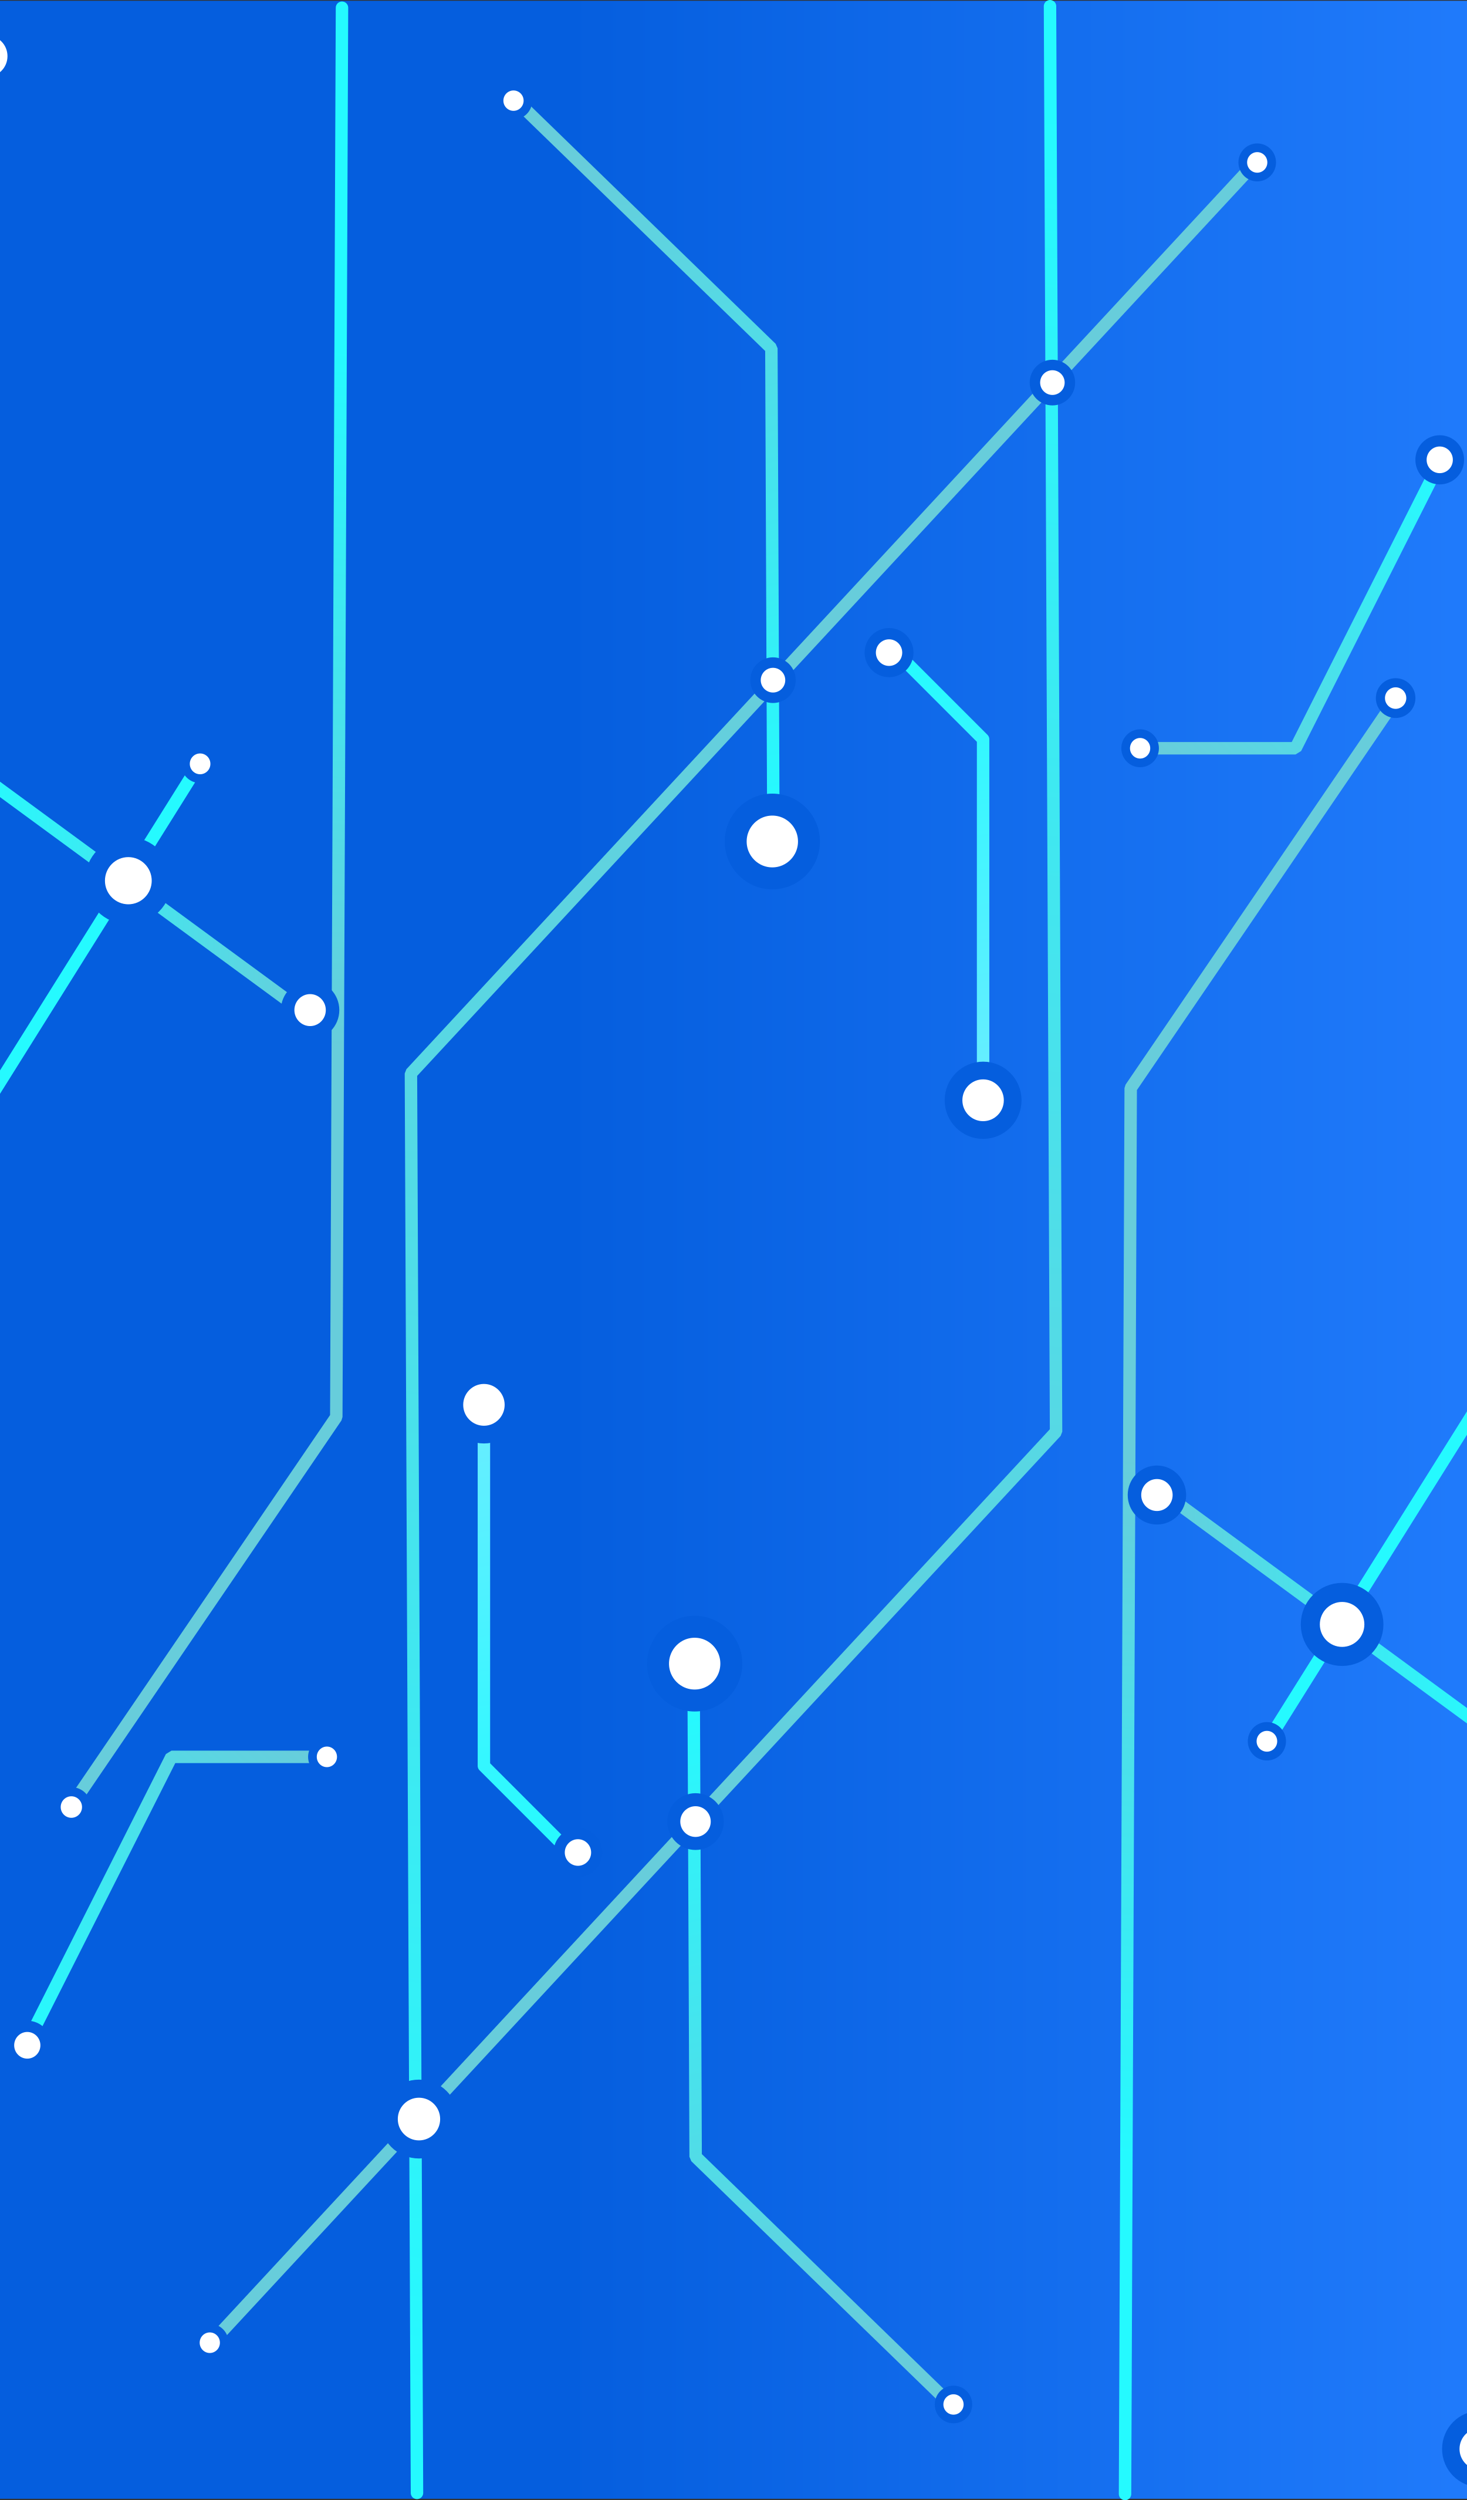 <?xml version="1.0" encoding="UTF-8" standalone="no"?>
<!-- Created with Inkscape (http://www.inkscape.org/) -->

<svg viewBox="60 0 58.974 100.476" version="1.1" id="svg32675" xmlns:inkscape="http://www.inkscape.org/namespaces/inkscape" xmlns:sodipodi="http://sodipodi.sourceforge.net/DTD/sodipodi-0.dtd" xmlns:xlink="http://www.w3.org/1999/xlink" xmlns="http://www.w3.org/2000/svg" xmlns:svg="http://www.w3.org/2000/svg">
  <rect x="60" y="0" width="58.974" height="100.476" fill="#333333" stroke="none"/>
  <sodipodi:namedview id="namedview32677" pagecolor="#ffffff" bordercolor="#000000" borderopacity="0.25" inkscape:showpageshadow="2" inkscape:pageopacity="0.0" inkscape:pagecheckerboard="0" inkscape:deskcolor="#d1d1d1" inkscape:document-units="mm" showgrid="false" />
  <defs id="defs32672">
    <linearGradient inkscape:collect="always" id="linearGradient49540">
      <stop style="stop-color:#055ede;stop-opacity:1;" offset="0" id="stop49536" />
      <stop style="stop-color:#237eff;stop-opacity:1;" offset="1" id="stop49538" />
    </linearGradient>
    <linearGradient inkscape:collect="always" id="linearGradient48051">
      <stop style="stop-color:#25faff;stop-opacity:1;" offset="0" id="stop48047" />
      <stop style="stop-color:#67cddb;stop-opacity:0.813;" offset="1" id="stop48049" />
    </linearGradient>
    <linearGradient inkscape:collect="always" id="linearGradient34472">
      <stop style="stop-color:#25faff;stop-opacity:1;" offset="0" id="stop34468" />
      <stop style="stop-color:#6fecff;stop-opacity:1;" offset="1" id="stop34470" />
    </linearGradient>
    <linearGradient inkscape:collect="always" id="linearGradient34416">
      <stop style="stop-color:#25faff;stop-opacity:1;" offset="0" id="stop34412" />
      <stop style="stop-color:#67cddb;stop-opacity:1;" offset="1" id="stop34414" />
    </linearGradient>
    <linearGradient inkscape:collect="always" xlink:href="#linearGradient34472" id="linearGradient34418" x1="62.717" y1="55.059" x2="66.229" y2="74.009" gradientUnits="userSpaceOnUse" />
    <linearGradient inkscape:collect="always" xlink:href="#linearGradient34416" id="linearGradient34426" x1="50.929" y1="125.532" x2="57.355" y2="55.2" gradientUnits="userSpaceOnUse" />
    <linearGradient inkscape:collect="always" xlink:href="#linearGradient34416" id="linearGradient34434" x1="54.464" y1="96.769" x2="60.843" y2="123.12" gradientUnits="userSpaceOnUse" />
    <linearGradient inkscape:collect="always" xlink:href="#linearGradient34416" id="linearGradient34442" x1="73.583" y1="115.408" x2="75.616" y2="87.395" gradientUnits="userSpaceOnUse" />
    <linearGradient inkscape:collect="always" xlink:href="#linearGradient48051" id="linearGradient34450" x1="83.296" y1="82.497" x2="85.087" y2="56.739" gradientUnits="userSpaceOnUse" />
    <linearGradient inkscape:collect="always" xlink:href="#linearGradient34416" id="linearGradient34458" x1="25.733" y1="50.489" x2="39.185" y2="50.489" gradientUnits="userSpaceOnUse" />
    <linearGradient inkscape:collect="always" xlink:href="#linearGradient34416" id="linearGradient34466" x1="28.102" y1="110.696" x2="39.197" y2="99.42" gradientUnits="userSpaceOnUse" />
    <linearGradient inkscape:collect="always" xlink:href="#linearGradient34416" id="linearGradient47937" gradientUnits="userSpaceOnUse" x1="73.583" y1="115.408" x2="75.616" y2="87.395" gradientTransform="rotate(180,56.075,78.946)" />
    <linearGradient inkscape:collect="always" xlink:href="#linearGradient34416" id="linearGradient47939" gradientUnits="userSpaceOnUse" x1="50.929" y1="125.532" x2="57.355" y2="55.2" gradientTransform="rotate(180,56.075,78.946)" />
    <linearGradient inkscape:collect="always" xlink:href="#linearGradient34416" id="linearGradient47941" gradientUnits="userSpaceOnUse" x1="54.464" y1="96.769" x2="60.843" y2="123.12" gradientTransform="rotate(180,56.075,78.946)" />
    <linearGradient inkscape:collect="always" xlink:href="#linearGradient34416" id="linearGradient47943" gradientUnits="userSpaceOnUse" x1="25.733" y1="50.489" x2="39.185" y2="50.489" gradientTransform="rotate(180,56.075,78.946)" />
    <linearGradient inkscape:collect="always" xlink:href="#linearGradient34416" id="linearGradient47945" gradientUnits="userSpaceOnUse" x1="83.296" y1="82.497" x2="85.087" y2="56.739" gradientTransform="rotate(180,56.075,78.946)" />
    <linearGradient inkscape:collect="always" xlink:href="#linearGradient34416" id="linearGradient47947" gradientUnits="userSpaceOnUse" x1="28.102" y1="110.696" x2="39.197" y2="99.42" gradientTransform="rotate(180,56.075,78.946)" />
    <linearGradient inkscape:collect="always" xlink:href="#linearGradient34472" id="linearGradient47949" gradientUnits="userSpaceOnUse" x1="62.717" y1="55.059" x2="66.229" y2="74.009" gradientTransform="rotate(180,56.075,78.946)" />
    <linearGradient inkscape:collect="always" xlink:href="#linearGradient49540" id="linearGradient49542" x1="49.3" y1="67.347" x2="90.267" y2="67.357" gradientUnits="userSpaceOnUse" />
  </defs>
  <g inkscape:label="Layer 1" inkscape:groupmode="layer" id="layer1" transform="translate(33.412,-28.609)">
    <rect style="display:inline;fill:url(#linearGradient49542);fill-opacity:1;stroke:none;stroke-width:0.5;stroke-linecap:round;stroke-linejoin:bevel;stroke-opacity:1;paint-order:fill markers stroke" id="rect33657" width="70.567" height="100.388" x="19.967" y="28.64" rx="0" ry="0" />
    <path style="fill:#dddddd;stroke-width:0.5;stroke-linecap:round;stroke-linejoin:bevel;paint-order:fill markers stroke" d="M 145.562,36.907 126.961,69.386" id="path32861" />
    <path style="fill:none;fill-opacity:1;stroke:url(#linearGradient34442);stroke-width:0.5;stroke-linecap:round;stroke-linejoin:bevel;stroke-opacity:1;paint-order:fill markers stroke" d="M 82.725,56.67 72.043,72.338 71.815,128.835" id="path33595" sodipodi:nodetypes="ccc" />
    <path style="fill:none;fill-opacity:1;stroke:url(#linearGradient34426);stroke-width:0.5;stroke-linecap:round;stroke-linejoin:bevel;stroke-opacity:1;paint-order:fill markers stroke" d="M 43.351,128.792 43.108,71.748 77.062,35.136" id="path33597" sodipodi:nodetypes="ccc" />
    <path style="fill:none;fill-opacity:1;stroke:url(#linearGradient34434);stroke-width:0.5;stroke-linecap:round;stroke-linejoin:bevel;stroke-opacity:1;paint-order:fill markers stroke" d="m 54.477,97.092 0.076,18.191 10.432,10.124" id="path33599" sodipodi:nodetypes="ccc" />
    <path style="fill:none;fill-opacity:1;stroke:url(#linearGradient34458);stroke-width:0.5;stroke-linecap:round;stroke-linejoin:bevel;stroke-opacity:1;paint-order:fill markers stroke" d="m 25.983,31.593 0.067,28.345 12.885,9.448" id="path33601" sodipodi:nodetypes="ccc" />
    <ellipse style="fill:#ffffff;fill-opacity:1;stroke:#055ede;stroke-width:0.367;stroke-linecap:round;stroke-linejoin:round;stroke-dasharray:none;stroke-opacity:1;paint-order:fill markers stroke" id="path34690-1-3-21" cx="82.693" cy="56.663" rx="0.612" ry="0.616" />
    <ellipse style="fill:#ffffff;fill-opacity:1;stroke:#055ede;stroke-width:0.883;stroke-linecap:round;stroke-linejoin:round;stroke-dasharray:none;stroke-opacity:1;paint-order:fill markers stroke" id="path34690-1-3-21-70" cx="54.514" cy="95.466" rx="1.473" ry="1.482" />
    <ellipse style="fill:#ffffff;fill-opacity:1;stroke:#055ede;stroke-width:0.347;stroke-linecap:round;stroke-linejoin:round;stroke-dasharray:none;stroke-opacity:1;paint-order:fill markers stroke" id="path34690-1-3-21-9" cx="64.919" cy="125.238" rx="0.58" ry="0.583" />
    <path style="fill:none;fill-opacity:1;stroke:url(#linearGradient34450);stroke-width:0.5;stroke-linecap:round;stroke-linejoin:bevel;stroke-opacity:1;paint-order:fill markers stroke" d="M 88.137,37.982 87.857,82.134 77.312,98.963" id="path33603" sodipodi:nodetypes="ccc" />
    <path style="fill:none;fill-opacity:1;stroke:url(#linearGradient34466);stroke-width:0.5;stroke-linecap:round;stroke-linejoin:bevel;stroke-opacity:1;paint-order:fill markers stroke" d="m 27.758,110.546 5.722,-11.333 h 5.704" id="path33659" />
    <path style="fill:none;fill-opacity:1;stroke:url(#linearGradient34418);stroke-width:0.5;stroke-linecap:round;stroke-linejoin:round;stroke-dasharray:none;stroke-opacity:1;paint-order:fill markers stroke" d="m 62.578,54.786 3.531,3.531 v 15.705" id="path34387" />
    <ellipse style="fill:#ffffff;fill-opacity:1;stroke:#055ede;stroke-width:0.907;stroke-linecap:round;stroke-linejoin:round;stroke-dasharray:none;stroke-opacity:1;paint-order:fill markers stroke" id="path34690-1-3-21-4" cx="88.176" cy="38.027" rx="1.515" ry="1.523" />
    <ellipse style="fill:#ffffff;fill-opacity:1;stroke:#055ede;stroke-width:0.354;stroke-linecap:round;stroke-linejoin:round;stroke-dasharray:none;stroke-opacity:1;paint-order:fill markers stroke" id="path34690-1-3-21-7" cx="77.518" cy="98.586" rx="0.591" ry="0.595" />
    <ellipse style="fill:#ffffff;fill-opacity:1;stroke:#055ede;stroke-width:0.452;stroke-linecap:round;stroke-linejoin:round;stroke-dasharray:none;stroke-opacity:1;paint-order:fill markers stroke" id="path34690" cx="27.685" cy="110.804" rx="0.753" ry="0.762" />
    <ellipse style="fill:#ffffff;fill-opacity:1;stroke:#055ede;stroke-width:0.349;stroke-linecap:round;stroke-linejoin:round;stroke-dasharray:none;stroke-opacity:1;paint-order:fill markers stroke" id="path34690-1-0" cx="77.129" cy="35.136" rx="0.581" ry="0.588" />
    <ellipse style="fill:#ffffff;fill-opacity:1;stroke:#055ede;stroke-width:0.712;stroke-linecap:round;stroke-linejoin:round;stroke-dasharray:none;stroke-opacity:1;paint-order:fill markers stroke" id="path34690-1-3" cx="66.109" cy="72.826" rx="1.189" ry="1.196" />
    <ellipse style="fill:#ffffff;fill-opacity:1;stroke:#055ede;stroke-width:0.453;stroke-linecap:round;stroke-linejoin:round;stroke-dasharray:none;stroke-opacity:1;paint-order:fill markers stroke" id="path34690-1-3-2" cx="62.328" cy="54.836" rx="0.756" ry="0.761" />
    <ellipse style="fill:#ffffff;fill-opacity:1;stroke:#055ede;stroke-width:0.349;stroke-linecap:round;stroke-linejoin:round;stroke-dasharray:none;stroke-opacity:1;paint-order:fill markers stroke" id="path34690-1" cx="39.729" cy="99.212" rx="0.581" ry="0.588" />
    <ellipse style="fill:#ffffff;fill-opacity:1;stroke:#055ede;stroke-width:0.701;stroke-linecap:round;stroke-linejoin:round;stroke-dasharray:none;stroke-opacity:1;paint-order:fill markers stroke" id="path34690-1-6" cx="26.073" cy="30.866" rx="1.166" ry="1.18" />
    <path style="fill:#dddddd;stroke-width:0.5;stroke-linecap:round;stroke-linejoin:bevel;paint-order:fill markers stroke" d="m -33.412,120.985 18.601,-32.478" id="path32861-0" />
    <path style="fill:none;fill-opacity:1;stroke:url(#linearGradient47937);stroke-width:0.5;stroke-linecap:round;stroke-linejoin:bevel;stroke-opacity:1;paint-order:fill markers stroke" d="M 29.426,101.222 40.107,85.554 40.336,28.92" id="path33595-0" sodipodi:nodetypes="ccc" />
    <path style="fill:none;fill-opacity:1;stroke:url(#linearGradient47939);stroke-width:0.5;stroke-linecap:round;stroke-linejoin:bevel;stroke-opacity:1;paint-order:fill markers stroke" d="m 68.799,28.859 0.243,57.286 -33.955,36.612" id="path33597-3" sodipodi:nodetypes="ccc" />
    <path style="fill:none;fill-opacity:1;stroke:url(#linearGradient47941);stroke-width:0.5;stroke-linecap:round;stroke-linejoin:bevel;stroke-opacity:1;paint-order:fill markers stroke" d="M 57.673,60.8 57.598,42.608 47.166,32.484" id="path33599-9" sodipodi:nodetypes="ccc" />
    <path style="fill:none;fill-opacity:1;stroke:url(#linearGradient47943);stroke-width:0.5;stroke-linecap:round;stroke-linejoin:bevel;stroke-opacity:1;paint-order:fill markers stroke" d="m 86.168,126.299 -0.067,-28.345 -12.885,-9.448" id="path33601-5" sodipodi:nodetypes="ccc" />
    <ellipse style="fill:#ffffff;fill-opacity:1;stroke:#055ede;stroke-width:0.367;stroke-linecap:round;stroke-linejoin:round;stroke-dasharray:none;stroke-opacity:1;paint-order:fill markers stroke" id="path34690-1-3-21-3" cx="-29.457" cy="-101.229" rx="0.612" ry="0.616" transform="scale(-1)" />
    <ellipse style="fill:#ffffff;fill-opacity:1;stroke:#055ede;stroke-width:0.543;stroke-linecap:round;stroke-linejoin:round;stroke-dasharray:none;stroke-opacity:1;paint-order:fill markers stroke" id="path34690-1-4" cx="39.054" cy="69.202" rx="0.903" ry="0.914" />
    <ellipse style="fill:#ffffff;fill-opacity:1;stroke:#055ede;stroke-width:0.883;stroke-linecap:round;stroke-linejoin:round;stroke-dasharray:none;stroke-opacity:1;paint-order:fill markers stroke" id="path34690-1-3-21-70-1" cx="-57.636" cy="-62.426" rx="1.473" ry="1.482" transform="scale(-1)" />
    <ellipse style="fill:#ffffff;fill-opacity:1;stroke:#055ede;stroke-width:0.421;stroke-linecap:round;stroke-linejoin:round;stroke-dasharray:none;stroke-opacity:1;paint-order:fill markers stroke" id="path34690-1-3-21-70-1-3" cx="-57.663" cy="-55.943" rx="0.703" ry="0.707" transform="scale(-1)" />
    <ellipse style="fill:#ffffff;fill-opacity:1;stroke:#055ede;stroke-width:0.421;stroke-linecap:round;stroke-linejoin:round;stroke-dasharray:none;stroke-opacity:1;paint-order:fill markers stroke" id="path34690-1-3-21-70-1-3-6" cx="-68.895" cy="-43.984" rx="0.703" ry="0.707" transform="scale(-1)" />
    <ellipse style="fill:#ffffff;fill-opacity:1;stroke:#055ede;stroke-width:0.766;stroke-linecap:round;stroke-linejoin:round;stroke-dasharray:none;stroke-opacity:1;paint-order:fill markers stroke" id="path34690-1-3-21-70-1-3-9" cx="-80.541" cy="-93.89" rx="1.278" ry="1.286" transform="scale(-1)" />
    <ellipse style="fill:#ffffff;fill-opacity:1;stroke:#055ede;stroke-width:0.523;stroke-linecap:round;stroke-linejoin:round;stroke-dasharray:none;stroke-opacity:1;paint-order:fill markers stroke" id="path34690-1-3-21-70-1-3-1" cx="-54.548" cy="-101.813" rx="0.874" ry="0.879" transform="scale(-1)" />
    <ellipse style="fill:#ffffff;fill-opacity:1;stroke:#055ede;stroke-width:0.727;stroke-linecap:round;stroke-linejoin:round;stroke-dasharray:none;stroke-opacity:1;paint-order:fill markers stroke" id="path34690-1-3-21-70-1-3-4" cx="-43.431" cy="-113.768" rx="1.215" ry="1.221" transform="scale(-1)" />
    <ellipse style="fill:#ffffff;fill-opacity:1;stroke:#055ede;stroke-width:0.347;stroke-linecap:round;stroke-linejoin:round;stroke-dasharray:none;stroke-opacity:1;paint-order:fill markers stroke" id="path34690-1-3-21-9-1" cx="-47.231" cy="-32.654" rx="0.58" ry="0.583" transform="scale(-1)" />
    <path style="fill:none;fill-opacity:1;stroke:url(#linearGradient47945);stroke-width:0.5;stroke-linecap:round;stroke-linejoin:bevel;stroke-opacity:1;paint-order:fill markers stroke" d="M 24.013,119.91 24.294,75.758 34.838,58.929" id="path33603-2" sodipodi:nodetypes="ccc" />
    <path style="fill:none;fill-opacity:1;stroke:url(#linearGradient47947);stroke-width:0.5;stroke-linecap:round;stroke-linejoin:bevel;stroke-opacity:1;paint-order:fill markers stroke" d="m 84.392,47.346 -5.722,11.333 h -5.704" id="path33659-6" />
    <path style="fill:none;fill-opacity:1;stroke:url(#linearGradient47949);stroke-width:0.5;stroke-linecap:round;stroke-linejoin:round;stroke-dasharray:none;stroke-opacity:1;paint-order:fill markers stroke" d="m 49.572,103.106 -3.531,-3.531 V 83.87" id="path34387-9" />
    <ellipse style="fill:#ffffff;fill-opacity:1;stroke:#055ede;stroke-width:0.804;stroke-linecap:round;stroke-linejoin:round;stroke-dasharray:none;stroke-opacity:1;paint-order:fill markers stroke" id="path34690-1-3-21-70-1-3-14" cx="-31.747" cy="-64.002" rx="1.342" ry="1.35" transform="scale(-1)" />
    <ellipse style="fill:#ffffff;fill-opacity:1;stroke:#055ede;stroke-width:0.907;stroke-linecap:round;stroke-linejoin:round;stroke-dasharray:none;stroke-opacity:1;paint-order:fill markers stroke" id="path34690-1-3-21-4-1" cx="-23.975" cy="-119.864" rx="1.515" ry="1.523" transform="scale(-1)" />
    <ellipse style="fill:#ffffff;fill-opacity:1;stroke:#055ede;stroke-width:0.354;stroke-linecap:round;stroke-linejoin:round;stroke-dasharray:none;stroke-opacity:1;paint-order:fill markers stroke" id="path34690-1-3-21-7-9" cx="-34.632" cy="-59.306" rx="0.591" ry="0.595" transform="scale(-1)" />
    <ellipse style="fill:#ffffff;fill-opacity:1;stroke:#055ede;stroke-width:0.452;stroke-linecap:round;stroke-linejoin:round;stroke-dasharray:none;stroke-opacity:1;paint-order:fill markers stroke" id="path34690-0" cx="-84.466" cy="-47.088" rx="0.753" ry="0.762" transform="scale(-1)" />
    <ellipse style="fill:#ffffff;fill-opacity:1;stroke:#055ede;stroke-width:0.349;stroke-linecap:round;stroke-linejoin:round;stroke-dasharray:none;stroke-opacity:1;paint-order:fill markers stroke" id="path34690-1-0-6" cx="-35.022" cy="-122.756" rx="0.581" ry="0.588" transform="scale(-1)" />
    <ellipse style="fill:#ffffff;fill-opacity:1;stroke:#055ede;stroke-width:0.712;stroke-linecap:round;stroke-linejoin:round;stroke-dasharray:none;stroke-opacity:1;paint-order:fill markers stroke" id="path34690-1-3-1" cx="-46.042" cy="-85.066" rx="1.189" ry="1.196" transform="scale(-1)" />
    <ellipse style="fill:#ffffff;fill-opacity:1;stroke:#055ede;stroke-width:0.453;stroke-linecap:round;stroke-linejoin:round;stroke-dasharray:none;stroke-opacity:1;paint-order:fill markers stroke" id="path34690-1-3-2-7" cx="-49.822" cy="-103.056" rx="0.756" ry="0.761" transform="scale(-1)" />
    <ellipse style="fill:#ffffff;fill-opacity:1;stroke:#055ede;stroke-width:0.349;stroke-linecap:round;stroke-linejoin:round;stroke-dasharray:none;stroke-opacity:1;paint-order:fill markers stroke" id="path34690-1-38" cx="-72.421" cy="-58.68" rx="0.581" ry="0.588" transform="scale(-1)" />
    <ellipse style="fill:#ffffff;fill-opacity:1;stroke:#055ede;stroke-width:0.701;stroke-linecap:round;stroke-linejoin:round;stroke-dasharray:none;stroke-opacity:1;paint-order:fill markers stroke" id="path34690-1-6-7" cx="-86.077" cy="-127.026" rx="1.166" ry="1.18" transform="scale(-1)" />
    <ellipse style="fill:#ffffff;fill-opacity:1;stroke:#055ede;stroke-width:0.543;stroke-linecap:round;stroke-linejoin:round;stroke-dasharray:none;stroke-opacity:1;paint-order:fill markers stroke" id="path34690-1-4-0" cx="-73.097" cy="-88.69" rx="0.903" ry="0.914" transform="scale(-1)" />
  </g>
</svg>